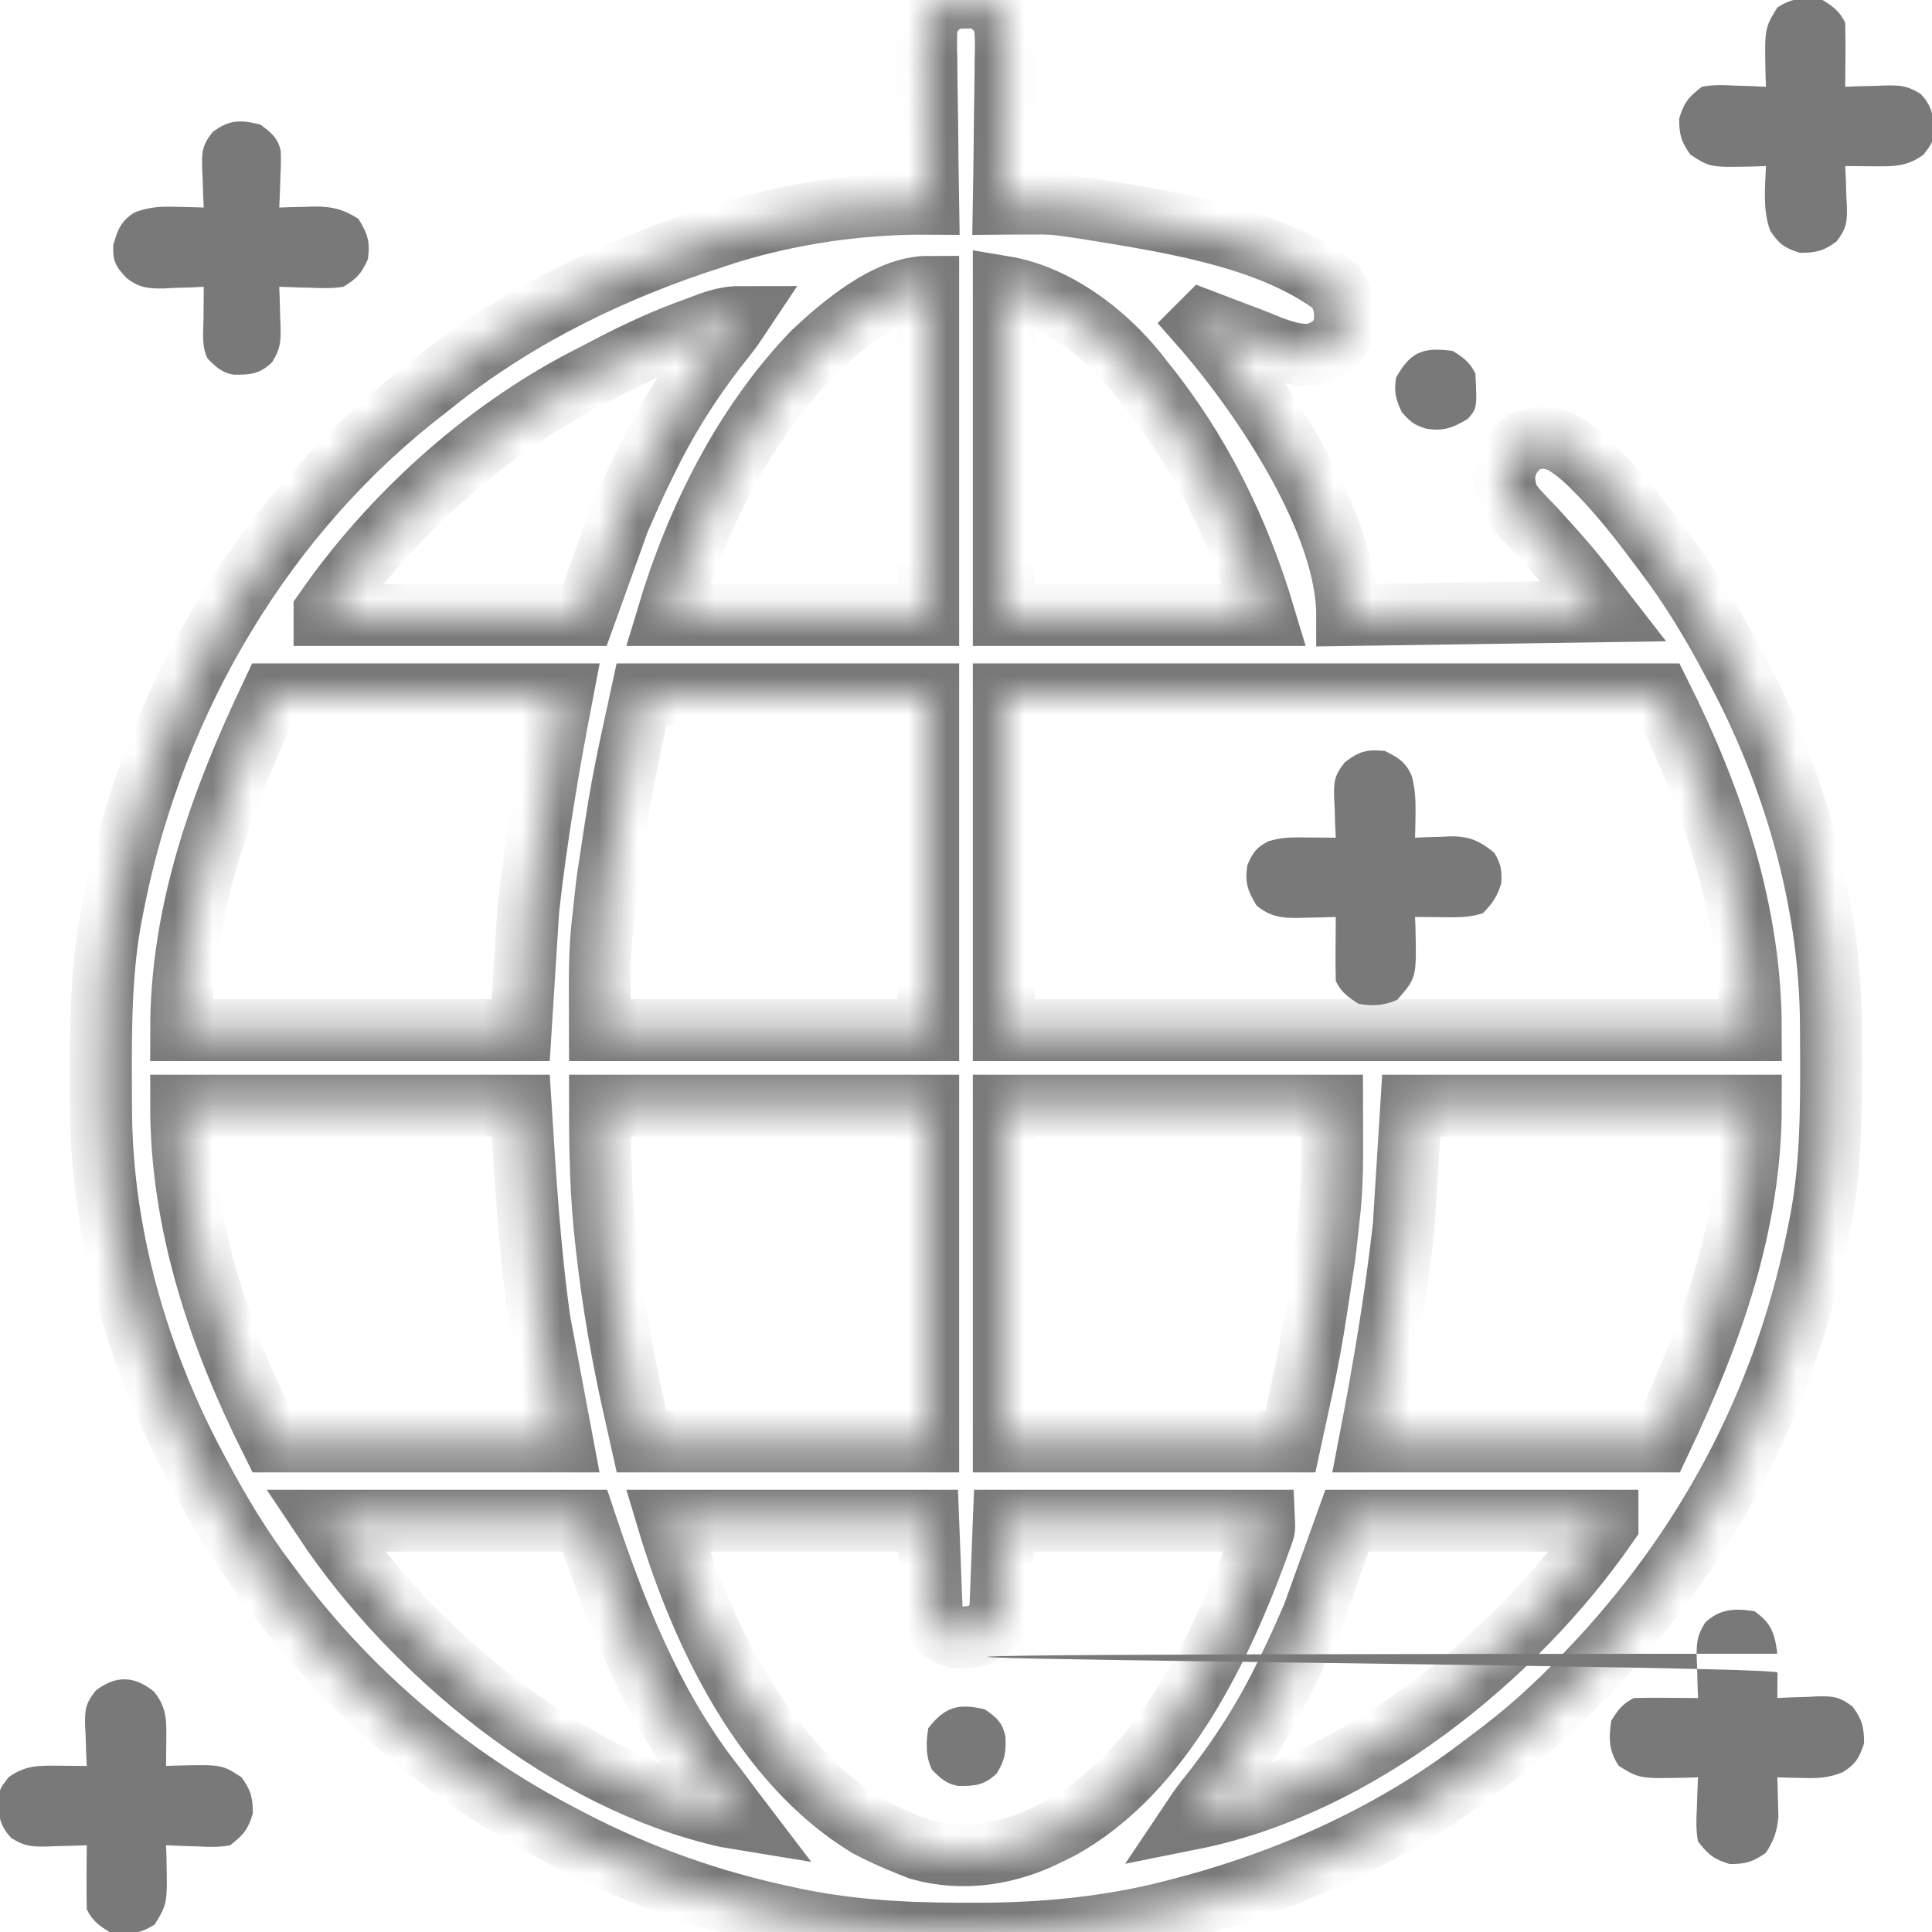 <svg width="50" height="50" viewBox="0 0 50 50" fill="none" xmlns="http://www.w3.org/2000/svg">
<g clip-path="url(#clip0_2068_72)">
<mask id="path-1-inside-1_2068_72" fill="white">
<path d="M25 -0.061C25.081 -0.062 25.161 -0.064 25.244 -0.065C25.617 0.034 25.744 0.179 25.977 0.488C26.045 0.853 26.033 1.212 26.024 1.583C26.023 1.741 26.023 1.741 26.022 1.902C26.019 2.239 26.013 2.575 26.007 2.911C26.005 3.14 26.002 3.368 26 3.596C25.995 4.155 25.987 4.714 25.977 5.273C26.093 5.272 26.093 5.272 26.212 5.271C27.243 5.265 27.243 5.265 27.739 5.338C27.839 5.353 27.938 5.367 28.04 5.382C28.143 5.399 28.245 5.415 28.351 5.432C28.46 5.449 28.57 5.467 28.683 5.485C30.588 5.801 33.001 6.218 34.57 7.422C34.832 7.815 34.843 8.132 34.766 8.594C34.537 8.926 34.38 9.05 33.997 9.17C33.415 9.24 32.861 8.951 32.33 8.746C32.217 8.704 32.104 8.662 31.987 8.618C31.708 8.514 31.43 8.408 31.152 8.301C31.12 8.333 31.088 8.365 31.055 8.398C31.106 8.456 31.157 8.513 31.209 8.572C32.719 10.332 34.863 13.536 34.863 15.918C37.055 15.886 39.246 15.853 41.504 15.82C40.656 14.727 40.656 14.727 39.74 13.708C38.997 12.942 38.997 12.942 38.922 12.366C38.978 11.905 39.109 11.733 39.453 11.426C39.839 11.306 40.042 11.289 40.417 11.443C40.751 11.637 41.011 11.865 41.278 12.14C41.328 12.191 41.379 12.242 41.431 12.295C41.993 12.878 42.485 13.511 42.969 14.16C43.011 14.216 43.053 14.271 43.096 14.329C43.757 15.205 44.31 16.12 44.824 17.09C44.858 17.152 44.891 17.214 44.926 17.278C46.425 20.076 47.365 23.317 47.383 26.503C47.384 26.587 47.385 26.671 47.385 26.757C47.387 27.026 47.388 27.295 47.388 27.563C47.388 27.655 47.388 27.747 47.388 27.842C47.386 29.194 47.349 30.509 47.07 31.836C47.053 31.919 47.037 32.002 47.02 32.088C46.142 36.353 44.12 40.125 41.113 43.262C41.064 43.313 41.015 43.365 40.965 43.418C40.242 44.176 39.486 44.854 38.646 45.479C38.536 45.561 38.426 45.644 38.316 45.728C35.926 47.55 33.151 48.763 30.243 49.481C30.169 49.5 30.095 49.518 30.019 49.538C28.371 49.924 26.719 50.054 25.03 50.043C24.937 50.042 24.844 50.042 24.748 50.042C23.238 50.035 21.79 49.943 20.312 49.609C20.217 49.588 20.122 49.567 20.024 49.546C18.067 49.105 16.218 48.411 14.453 47.461C14.388 47.426 14.323 47.392 14.257 47.357C11.442 45.858 8.927 43.676 7.031 41.113C6.989 41.058 6.948 41.002 6.905 40.945C6.244 40.068 5.69 39.153 5.176 38.184C5.142 38.121 5.109 38.059 5.074 37.995C3.575 35.197 2.634 31.956 2.617 28.77C2.616 28.686 2.615 28.603 2.615 28.516C2.613 28.247 2.612 27.979 2.612 27.71C2.612 27.618 2.612 27.526 2.612 27.431C2.614 26.08 2.651 24.765 2.93 23.437C2.946 23.354 2.963 23.271 2.98 23.185C4.036 18.058 6.854 13.263 11.035 10.059C11.151 9.967 11.267 9.875 11.383 9.783C13.495 8.132 15.911 6.965 18.457 6.152C18.572 6.114 18.686 6.076 18.804 6.037C20.478 5.518 22.273 5.26 24.023 5.273C24.022 5.214 24.021 5.156 24.02 5.095C24.009 4.482 24.002 3.869 23.997 3.256C23.994 3.027 23.991 2.798 23.987 2.569C23.981 2.24 23.978 1.912 23.976 1.583C23.973 1.48 23.971 1.378 23.968 1.273C23.968 0.562 23.968 0.562 24.255 0.18C24.532 -0.015 24.665 -0.066 25 -0.061ZM25.977 7.422C25.977 10.226 25.977 13.029 25.977 15.918C28.2 15.918 30.424 15.918 32.715 15.918C32.054 13.714 31.046 11.654 29.59 9.863C29.538 9.795 29.485 9.727 29.431 9.656C28.58 8.599 27.323 7.646 25.977 7.422ZM21.049 9.117C19.252 10.984 18.024 13.456 17.285 15.918C19.509 15.918 21.732 15.918 24.023 15.918C24.023 13.114 24.023 10.31 24.023 7.422C22.957 7.422 21.781 8.433 21.049 9.117ZM17.999 8.496C17.917 8.527 17.834 8.557 17.749 8.588C17.005 8.87 16.299 9.206 15.597 9.579C15.449 9.658 15.299 9.734 15.149 9.81C12.508 11.178 10.088 13.38 8.398 15.82C8.398 15.852 8.398 15.885 8.398 15.918C10.622 15.918 12.846 15.918 15.137 15.918C15.427 15.112 15.717 14.306 16.016 13.476C16.218 13.008 16.418 12.553 16.644 12.097C16.698 11.987 16.752 11.878 16.807 11.765C17.365 10.644 18.025 9.64 18.811 8.665C18.929 8.517 19.036 8.361 19.141 8.203C18.724 8.203 18.387 8.353 17.999 8.496ZM7.031 17.969C5.721 20.734 4.687 23.569 4.687 26.66C7.588 26.66 10.488 26.66 13.476 26.66C13.541 25.629 13.605 24.598 13.672 23.535C13.888 21.639 14.188 19.852 14.551 17.969C12.069 17.969 9.588 17.969 7.031 17.969ZM16.602 17.969C16.084 20.352 16.084 20.352 15.723 22.754C15.713 22.838 15.703 22.923 15.692 23.01C15.662 23.27 15.634 23.531 15.607 23.791C15.598 23.866 15.59 23.94 15.582 24.017C15.497 24.903 15.527 25.758 15.527 26.66C18.331 26.66 21.135 26.66 24.023 26.66C24.023 23.792 24.023 20.924 24.023 17.969C21.574 17.969 19.125 17.969 16.602 17.969ZM25.977 17.969C25.977 20.837 25.977 23.705 25.977 26.66C32.357 26.66 38.738 26.66 45.312 26.66C45.312 23.587 44.329 20.69 42.969 17.969C37.361 17.969 31.754 17.969 25.977 17.969ZM4.687 28.613C4.687 31.685 5.67 34.582 7.031 37.305C9.513 37.305 11.994 37.305 14.551 37.305C14.357 36.273 14.164 35.242 13.965 34.18C13.704 32.315 13.595 30.504 13.476 28.613C10.576 28.613 7.676 28.613 4.687 28.613ZM15.527 28.613C15.527 29.832 15.55 30.988 15.692 32.19C15.701 32.265 15.709 32.34 15.718 32.417C15.873 33.77 16.105 35.098 16.406 36.426C16.471 36.716 16.535 37.006 16.602 37.305C19.051 37.305 21.5 37.305 24.023 37.305C24.023 34.436 24.023 31.568 24.023 28.613C21.22 28.613 18.416 28.613 15.527 28.613ZM25.977 28.613C25.977 31.481 25.977 34.349 25.977 37.305C28.426 37.305 30.875 37.305 33.398 37.305C33.916 34.921 33.916 34.921 34.277 32.519C34.287 32.435 34.297 32.35 34.308 32.263C34.338 32.003 34.366 31.742 34.393 31.482C34.401 31.407 34.41 31.333 34.418 31.256C34.503 30.37 34.473 29.516 34.473 28.613C31.669 28.613 28.865 28.613 25.977 28.613ZM36.523 28.613C36.459 29.644 36.395 30.676 36.328 31.738C36.112 33.634 35.812 35.421 35.449 37.305C37.931 37.305 40.412 37.305 42.969 37.305C44.279 34.539 45.312 31.704 45.312 28.613C42.412 28.613 39.512 28.613 36.523 28.613ZM8.398 39.355C10.685 42.785 14.683 46.091 18.805 47.015C18.971 47.042 18.971 47.042 19.141 47.07C19.026 46.919 19.026 46.919 18.909 46.765C18.855 46.692 18.801 46.62 18.745 46.545C18.612 46.366 18.477 46.188 18.34 46.012C16.84 44.04 15.914 41.688 15.137 39.355C12.913 39.355 10.689 39.355 8.398 39.355ZM17.285 39.355C18.159 42.267 19.759 45.623 22.461 47.266C22.812 47.449 23.166 47.611 23.535 47.754C23.67 47.807 23.67 47.807 23.808 47.862C24.938 48.177 26.119 47.985 27.148 47.461C27.231 47.421 27.314 47.38 27.399 47.339C30.112 45.874 31.677 42.505 32.66 39.736C32.724 39.552 32.724 39.552 32.715 39.355C30.491 39.355 28.268 39.355 25.977 39.355C25.944 40.193 25.912 41.031 25.879 41.894C25.461 42.312 25.367 42.363 24.805 42.383C24.426 42.282 24.343 42.228 24.121 41.894C24.073 40.638 24.073 40.638 24.023 39.355C21.8 39.355 19.576 39.355 17.285 39.355ZM34.863 39.355C34.573 40.161 34.283 40.967 33.984 41.797C33.782 42.266 33.582 42.721 33.356 43.176C33.302 43.286 33.248 43.396 33.193 43.509C32.635 44.629 31.975 45.633 31.189 46.608C31.071 46.756 30.964 46.913 30.859 47.07C35.092 46.222 39.185 42.944 41.602 39.453C41.602 39.421 41.602 39.389 41.602 39.355C39.378 39.355 37.154 39.355 34.863 39.355Z"/>
</mask>
<path d="M25 -0.061C25.081 -0.062 25.161 -0.064 25.244 -0.065C25.617 0.034 25.744 0.179 25.977 0.488C26.045 0.853 26.033 1.212 26.024 1.583C26.023 1.741 26.023 1.741 26.022 1.902C26.019 2.239 26.013 2.575 26.007 2.911C26.005 3.14 26.002 3.368 26 3.596C25.995 4.155 25.987 4.714 25.977 5.273C26.093 5.272 26.093 5.272 26.212 5.271C27.243 5.265 27.243 5.265 27.739 5.338C27.839 5.353 27.938 5.367 28.04 5.382C28.143 5.399 28.245 5.415 28.351 5.432C28.46 5.449 28.57 5.467 28.683 5.485C30.588 5.801 33.001 6.218 34.57 7.422C34.832 7.815 34.843 8.132 34.766 8.594C34.537 8.926 34.38 9.05 33.997 9.17C33.415 9.24 32.861 8.951 32.33 8.746C32.217 8.704 32.104 8.662 31.987 8.618C31.708 8.514 31.43 8.408 31.152 8.301C31.12 8.333 31.088 8.365 31.055 8.398C31.106 8.456 31.157 8.513 31.209 8.572C32.719 10.332 34.863 13.536 34.863 15.918C37.055 15.886 39.246 15.853 41.504 15.82C40.656 14.727 40.656 14.727 39.74 13.708C38.997 12.942 38.997 12.942 38.922 12.366C38.978 11.905 39.109 11.733 39.453 11.426C39.839 11.306 40.042 11.289 40.417 11.443C40.751 11.637 41.011 11.865 41.278 12.14C41.328 12.191 41.379 12.242 41.431 12.295C41.993 12.878 42.485 13.511 42.969 14.16C43.011 14.216 43.053 14.271 43.096 14.329C43.757 15.205 44.31 16.12 44.824 17.09C44.858 17.152 44.891 17.214 44.926 17.278C46.425 20.076 47.365 23.317 47.383 26.503C47.384 26.587 47.385 26.671 47.385 26.757C47.387 27.026 47.388 27.295 47.388 27.563C47.388 27.655 47.388 27.747 47.388 27.842C47.386 29.194 47.349 30.509 47.07 31.836C47.053 31.919 47.037 32.002 47.02 32.088C46.142 36.353 44.12 40.125 41.113 43.262C41.064 43.313 41.015 43.365 40.965 43.418C40.242 44.176 39.486 44.854 38.646 45.479C38.536 45.561 38.426 45.644 38.316 45.728C35.926 47.55 33.151 48.763 30.243 49.481C30.169 49.5 30.095 49.518 30.019 49.538C28.371 49.924 26.719 50.054 25.03 50.043C24.937 50.042 24.844 50.042 24.748 50.042C23.238 50.035 21.79 49.943 20.312 49.609C20.217 49.588 20.122 49.567 20.024 49.546C18.067 49.105 16.218 48.411 14.453 47.461C14.388 47.426 14.323 47.392 14.257 47.357C11.442 45.858 8.927 43.676 7.031 41.113C6.989 41.058 6.948 41.002 6.905 40.945C6.244 40.068 5.69 39.153 5.176 38.184C5.142 38.121 5.109 38.059 5.074 37.995C3.575 35.197 2.634 31.956 2.617 28.77C2.616 28.686 2.615 28.603 2.615 28.516C2.613 28.247 2.612 27.979 2.612 27.71C2.612 27.618 2.612 27.526 2.612 27.431C2.614 26.08 2.651 24.765 2.93 23.437C2.946 23.354 2.963 23.271 2.98 23.185C4.036 18.058 6.854 13.263 11.035 10.059C11.151 9.967 11.267 9.875 11.383 9.783C13.495 8.132 15.911 6.965 18.457 6.152C18.572 6.114 18.686 6.076 18.804 6.037C20.478 5.518 22.273 5.26 24.023 5.273C24.022 5.214 24.021 5.156 24.02 5.095C24.009 4.482 24.002 3.869 23.997 3.256C23.994 3.027 23.991 2.798 23.987 2.569C23.981 2.24 23.978 1.912 23.976 1.583C23.973 1.48 23.971 1.378 23.968 1.273C23.968 0.562 23.968 0.562 24.255 0.18C24.532 -0.015 24.665 -0.066 25 -0.061ZM25.977 7.422C25.977 10.226 25.977 13.029 25.977 15.918C28.2 15.918 30.424 15.918 32.715 15.918C32.054 13.714 31.046 11.654 29.59 9.863C29.538 9.795 29.485 9.727 29.431 9.656C28.58 8.599 27.323 7.646 25.977 7.422ZM21.049 9.117C19.252 10.984 18.024 13.456 17.285 15.918C19.509 15.918 21.732 15.918 24.023 15.918C24.023 13.114 24.023 10.31 24.023 7.422C22.957 7.422 21.781 8.433 21.049 9.117ZM17.999 8.496C17.917 8.527 17.834 8.557 17.749 8.588C17.005 8.87 16.299 9.206 15.597 9.579C15.449 9.658 15.299 9.734 15.149 9.81C12.508 11.178 10.088 13.38 8.398 15.82C8.398 15.852 8.398 15.885 8.398 15.918C10.622 15.918 12.846 15.918 15.137 15.918C15.427 15.112 15.717 14.306 16.016 13.476C16.218 13.008 16.418 12.553 16.644 12.097C16.698 11.987 16.752 11.878 16.807 11.765C17.365 10.644 18.025 9.64 18.811 8.665C18.929 8.517 19.036 8.361 19.141 8.203C18.724 8.203 18.387 8.353 17.999 8.496ZM7.031 17.969C5.721 20.734 4.687 23.569 4.687 26.66C7.588 26.66 10.488 26.66 13.476 26.66C13.541 25.629 13.605 24.598 13.672 23.535C13.888 21.639 14.188 19.852 14.551 17.969C12.069 17.969 9.588 17.969 7.031 17.969ZM16.602 17.969C16.084 20.352 16.084 20.352 15.723 22.754C15.713 22.838 15.703 22.923 15.692 23.01C15.662 23.27 15.634 23.531 15.607 23.791C15.598 23.866 15.59 23.94 15.582 24.017C15.497 24.903 15.527 25.758 15.527 26.66C18.331 26.66 21.135 26.66 24.023 26.66C24.023 23.792 24.023 20.924 24.023 17.969C21.574 17.969 19.125 17.969 16.602 17.969ZM25.977 17.969C25.977 20.837 25.977 23.705 25.977 26.66C32.357 26.66 38.738 26.66 45.312 26.66C45.312 23.587 44.329 20.69 42.969 17.969C37.361 17.969 31.754 17.969 25.977 17.969ZM4.687 28.613C4.687 31.685 5.67 34.582 7.031 37.305C9.513 37.305 11.994 37.305 14.551 37.305C14.357 36.273 14.164 35.242 13.965 34.18C13.704 32.315 13.595 30.504 13.476 28.613C10.576 28.613 7.676 28.613 4.687 28.613ZM15.527 28.613C15.527 29.832 15.55 30.988 15.692 32.19C15.701 32.265 15.709 32.34 15.718 32.417C15.873 33.77 16.105 35.098 16.406 36.426C16.471 36.716 16.535 37.006 16.602 37.305C19.051 37.305 21.5 37.305 24.023 37.305C24.023 34.436 24.023 31.568 24.023 28.613C21.22 28.613 18.416 28.613 15.527 28.613ZM25.977 28.613C25.977 31.481 25.977 34.349 25.977 37.305C28.426 37.305 30.875 37.305 33.398 37.305C33.916 34.921 33.916 34.921 34.277 32.519C34.287 32.435 34.297 32.35 34.308 32.263C34.338 32.003 34.366 31.742 34.393 31.482C34.401 31.407 34.41 31.333 34.418 31.256C34.503 30.37 34.473 29.516 34.473 28.613C31.669 28.613 28.865 28.613 25.977 28.613ZM36.523 28.613C36.459 29.644 36.395 30.676 36.328 31.738C36.112 33.634 35.812 35.421 35.449 37.305C37.931 37.305 40.412 37.305 42.969 37.305C44.279 34.539 45.312 31.704 45.312 28.613C42.412 28.613 39.512 28.613 36.523 28.613ZM8.398 39.355C10.685 42.785 14.683 46.091 18.805 47.015C18.971 47.042 18.971 47.042 19.141 47.07C19.026 46.919 19.026 46.919 18.909 46.765C18.855 46.692 18.801 46.62 18.745 46.545C18.612 46.366 18.477 46.188 18.34 46.012C16.84 44.04 15.914 41.688 15.137 39.355C12.913 39.355 10.689 39.355 8.398 39.355ZM17.285 39.355C18.159 42.267 19.759 45.623 22.461 47.266C22.812 47.449 23.166 47.611 23.535 47.754C23.67 47.807 23.67 47.807 23.808 47.862C24.938 48.177 26.119 47.985 27.148 47.461C27.231 47.421 27.314 47.38 27.399 47.339C30.112 45.874 31.677 42.505 32.66 39.736C32.724 39.552 32.724 39.552 32.715 39.355C30.491 39.355 28.268 39.355 25.977 39.355C25.944 40.193 25.912 41.031 25.879 41.894C25.461 42.312 25.367 42.363 24.805 42.383C24.426 42.282 24.343 42.228 24.121 41.894C24.073 40.638 24.073 40.638 24.023 39.355C21.8 39.355 19.576 39.355 17.285 39.355ZM34.863 39.355C34.573 40.161 34.283 40.967 33.984 41.797C33.782 42.266 33.582 42.721 33.356 43.176C33.302 43.286 33.248 43.396 33.193 43.509C32.635 44.629 31.975 45.633 31.189 46.608C31.071 46.756 30.964 46.913 30.859 47.07C35.092 46.222 39.185 42.944 41.602 39.453C41.602 39.421 41.602 39.389 41.602 39.355C39.378 39.355 37.154 39.355 34.863 39.355Z" stroke="#797979" stroke-width="1.6" mask="url(#path-1-inside-1_2068_72)"/>
<path d="M45.41 41.699C45.758 41.96 45.926 42.154 45.996 42.798.003 42.814 46.004 43.05 46.002 43.286C46.001 43.41 46 43.533 45.999 43.66C45.998 43.754 45.997 43.848 45.996 43.945C46.11 43.94 46.224 43.934 46.342 43.928C46.493 43.924 46.645 43.919 46.796 43.915C46.871 43.911 46.946 43.907 47.023 43.902C47.442 43.894 47.605 43.906 47.948 44.17C48.195 44.502 48.242 44.705 48.242 45.117C48.119 45.493 48.026 45.655 47.689 45.865C47.316 46.015 47.044 46.026 46.643 46.014C46.522 46.012 46.4 46.009 46.275 46.006C46.183 46.003 46.091 46 45.996 45.996C46.001 46.134 46.001 46.134 46.006 46.275C46.009 46.396 46.012 46.518 46.014 46.643C46.02 46.823 46.02 46.823 46.025 47.007C45.994 47.395 45.908 47.621 45.703 47.949C45.37 48.184 45.178 48.242 44.769 48.242C44.354 48.121 44.209 47.999 43.945 47.656C43.888 47.367 43.899 47.09 43.915 46.796C43.917 46.719 43.919 46.642 43.922 46.562C43.927 46.374 43.936 46.185 43.945 45.996C43.855 45.999 43.764 46.003 43.67 46.006C42.433 46.033 42.433 46.033 41.895 45.703C41.633 45.311 41.631 44.993 41.699 44.531C41.874 44.251 41.99 44.093 42.285 43.945C42.567 43.938 42.846 43.936 43.127 43.939C43.206 43.94 43.284 43.94 43.365 43.941C43.558 43.942 43.752 43.944 43.945 43.945C43.938 43.774 43.938 43.774 43.932 43.599C43.928 43.448 43.924 43.297 43.921 43.146C43.918 43.071 43.914 42.996 43.911 42.918C43.904 42.525 43.914 42.334 44.13 41.993C44.511 41.63 44.903 41.62 45.41 41.699Z" fill="#797979"/>
<path d="M35.84 19.434C36.194 19.611 36.382 19.722 36.539 20.09C36.627 20.434 36.641 20.727 36.633 21.082C36.632 21.194 36.63 21.307 36.628 21.423C36.626 21.508 36.623 21.592 36.621 21.68C36.77 21.673 36.77 21.673 36.921 21.666C37.053 21.662 37.185 21.659 37.317 21.655C37.382 21.652 37.447 21.649 37.514 21.645C38.015 21.636 38.288 21.755 38.672 22.07C38.845 22.357 38.869 22.517 38.855 22.852C38.756 23.192 38.625 23.38 38.379 23.633C38.026 23.751 37.703 23.741 37.335 23.737C37.232 23.736 37.232 23.736 37.127 23.735C36.959 23.734 36.79 23.732 36.621 23.731C36.626 23.856 36.626 23.856 36.631 23.984C36.663 25.3 36.663 25.3 36.163 25.873C35.829 26.026 35.513 26.043 35.156 25.977C34.882 25.802 34.716 25.682 34.57 25.391C34.563 25.109 34.561 24.83 34.564 24.548C34.565 24.47 34.565 24.392 34.566 24.311C34.567 24.118 34.568 23.924 34.57 23.731C34.463 23.734 34.356 23.737 34.246 23.741C34.104 23.744 33.962 23.746 33.82 23.749C33.749 23.751 33.679 23.754 33.606 23.756C33.157 23.762 32.872 23.721 32.52 23.438C32.286 23.045 32.213 22.843 32.282 22.388C32.425 22.062 32.505 21.945 32.812 21.777C33.166 21.66 33.489 21.669 33.856 21.674C33.925 21.674 33.993 21.675 34.064 21.675C34.233 21.676 34.401 21.678 34.57 21.68C34.565 21.566 34.559 21.451 34.553 21.334C34.549 21.183 34.544 21.031 34.54 20.88C34.536 20.805 34.532 20.73 34.527 20.653C34.518 20.228 34.529 20.072 34.804 19.728C35.175 19.442 35.37 19.389 35.84 19.434Z" fill="#797979"/>
<path d="M3.986 43.781C4.331 44.205 4.308 44.553 4.303 45.093C4.302 45.207 4.301 45.321 4.3 45.439C4.299 45.526 4.298 45.613 4.297 45.703C4.422 45.698 4.422 45.698 4.551 45.693C5.742 45.665 5.742 45.665 6.25 45.996C6.492 46.329 6.543 46.519 6.543 46.93C6.422 47.346 6.299 47.49 5.957 47.754C5.667 47.812 5.39 47.8 5.096 47.784C5.019 47.782 4.942 47.78 4.863 47.778C4.674 47.772 4.486 47.763 4.297 47.754C4.302 47.89 4.302 47.89 4.307 48.029C4.334 49.266 4.334 49.266 4.004 49.805C3.611 50.066 3.293 50.068 2.832 50C2.552 49.825 2.393 49.709 2.246 49.414C2.239 49.132 2.237 48.853 2.24 48.572C2.24 48.493 2.241 48.415 2.241 48.334C2.242 48.141 2.244 47.947 2.246 47.754C2.132 47.758 2.018 47.763 1.9 47.768C1.749 47.771 1.598 47.775 1.447 47.778C1.371 47.782 1.296 47.785 1.219 47.788C0.826 47.795 0.635 47.785 0.294 47.569C-0.031 47.228 -0.039 46.966 -0.034 46.51C-1.79559e-06 46.289 -1.78814e-06 46.289 0.22 45.996C0.668 45.67 1.038 45.692 1.587 45.697C1.772 45.698 1.772 45.698 1.961 45.7C2.055 45.701 2.149 45.702 2.246 45.703C2.24 45.589 2.235 45.475 2.229 45.357C2.224 45.206 2.22 45.055 2.216 44.904C2.211 44.828 2.207 44.753 2.203 44.676C2.194 44.251 2.205 44.095 2.48 43.75C2.991 43.357 3.476 43.361 3.986 43.781Z" fill="#797979"/>
<path d="M47.168 0C47.448 0.175 47.607 0.291 47.754 0.586C47.761 0.868 47.763 1.147 47.76 1.428C47.76 1.507 47.759 1.585 47.759 1.666C47.758 1.859 47.756 2.053 47.754 2.246C47.925 2.239 47.925 2.239 48.1 2.232C48.251 2.229 48.402 2.225 48.553 2.222C48.629 2.219 48.704 2.215 48.781 2.212C49.174 2.205 49.365 2.215 49.706 2.431C50.031 2.772 50.039 3.034 50.034 3.49C50 3.711 50 3.711 49.78 4.004C49.331 4.33 48.962 4.308 48.413 4.303C48.29 4.302 48.166 4.301 48.039 4.3C47.945 4.299 47.851 4.298 47.754 4.297C47.76 4.411 47.765 4.525 47.771 4.643C47.776 4.794 47.78 4.945 47.784 5.097C47.788 5.172 47.793 5.247 47.797 5.324C47.806 5.743 47.793 5.906 47.529 6.249C47.198 6.496 46.994 6.543 46.582 6.543C46.188 6.422 46.038 6.315 45.813 5.969C45.617 5.44 45.681 4.852 45.703 4.297C45.578 4.302 45.578 4.302 45.449 4.307C44.258 4.335 44.258 4.335 43.75 4.004C43.508 3.671 43.457 3.482 43.457 3.07C43.578 2.655 43.701 2.51 44.043 2.246C44.333 2.188 44.609 2.2 44.904 2.216C44.98 2.218 45.057 2.22 45.137 2.222C45.326 2.228 45.514 2.237 45.703 2.246C45.7 2.155 45.696 2.065 45.693 1.971C45.666 0.734 45.666 0.734 45.996 0.195C46.389 -0.066 46.707 -0.068 47.168 0Z" fill="#797979"/>
<path d="M6.738 3.223C7.004 3.42 7.199 3.571 7.265 3.907C7.275 4.13 7.269 4.348 7.257 4.572C7.255 4.649 7.253 4.726 7.25 4.805C7.245 4.994 7.236 5.182 7.227 5.371C7.326 5.368 7.424 5.364 7.526 5.361C7.658 5.358 7.79 5.355 7.922 5.353C7.987 5.35 8.052 5.348 8.119 5.345C8.581 5.339 8.889 5.415 9.277 5.664C9.515 6.051 9.583 6.256 9.521 6.708C9.351 7.084 9.238 7.207 8.887 7.422C8.598 7.468 8.318 7.459 8.026 7.446C7.949 7.445 7.872 7.443 7.793 7.441C7.604 7.436 7.415 7.429 7.227 7.422C7.231 7.536 7.236 7.65 7.24 7.768C7.244 7.919 7.248 8.07 7.251 8.221C7.254 8.297 7.258 8.372 7.261 8.449C7.268 8.842 7.258 9.033 7.042 9.374C6.724 9.677 6.498 9.701 6.059 9.697C5.749 9.652 5.584 9.497 5.371 9.277C5.209 8.954 5.264 8.595 5.267 8.24C5.268 8.161 5.268 8.083 5.269 8.002C5.27 7.809 5.272 7.615 5.273 7.422C5.16 7.428 5.047 7.433 4.931 7.439C4.781 7.444 4.63 7.448 4.48 7.452C4.406 7.456 4.331 7.461 4.255 7.465C3.852 7.473 3.594 7.45 3.273 7.193C2.986 6.89 2.921 6.762 2.93 6.348C3.046 5.944 3.122 5.729 3.479 5.499C3.857 5.353 4.18 5.338 4.578 5.353C4.645 5.354 4.712 5.355 4.781 5.357C4.945 5.36 5.109 5.365 5.273 5.371C5.268 5.257 5.262 5.143 5.256 5.025C5.252 4.874 5.247 4.723 5.243 4.572C5.239 4.496 5.235 4.421 5.231 4.344C5.222 3.924 5.233 3.762 5.501 3.419C5.936 3.091 6.218 3.097 6.738 3.223Z" fill="#797979"/>
<path d="M37.598 9.082C37.878 9.257 38.036 9.373 38.184 9.668C38.227 10.56 38.227 10.56 37.988 10.84C37.601 11.072 37.344 11.173 36.896 11.09C36.586 10.992 36.51 10.923 36.279 10.669C36.118 10.319 36.07 10.144 36.133 9.766C36.517 9.086 36.844 8.984 37.598 9.082Z" fill="#797979"/>
<path d="M25.488 44.238C25.783 44.439 25.946 44.58 26.02 44.937C26.04 45.338 26.009 45.553 25.794 45.898C25.474 46.199 25.248 46.224 24.808 46.22C24.499 46.175 24.334 46.02 24.121 45.801C23.951 45.461 23.965 45.097 24.023 44.727C24.455 44.167 24.81 44.075 25.488 44.238Z" fill="#797979"/>
</g>
<defs>
<clipPath id="clip0_2068_72">
<rect width="50" height="50" fill="white"/>
</clipPath>
</defs>
</svg>
